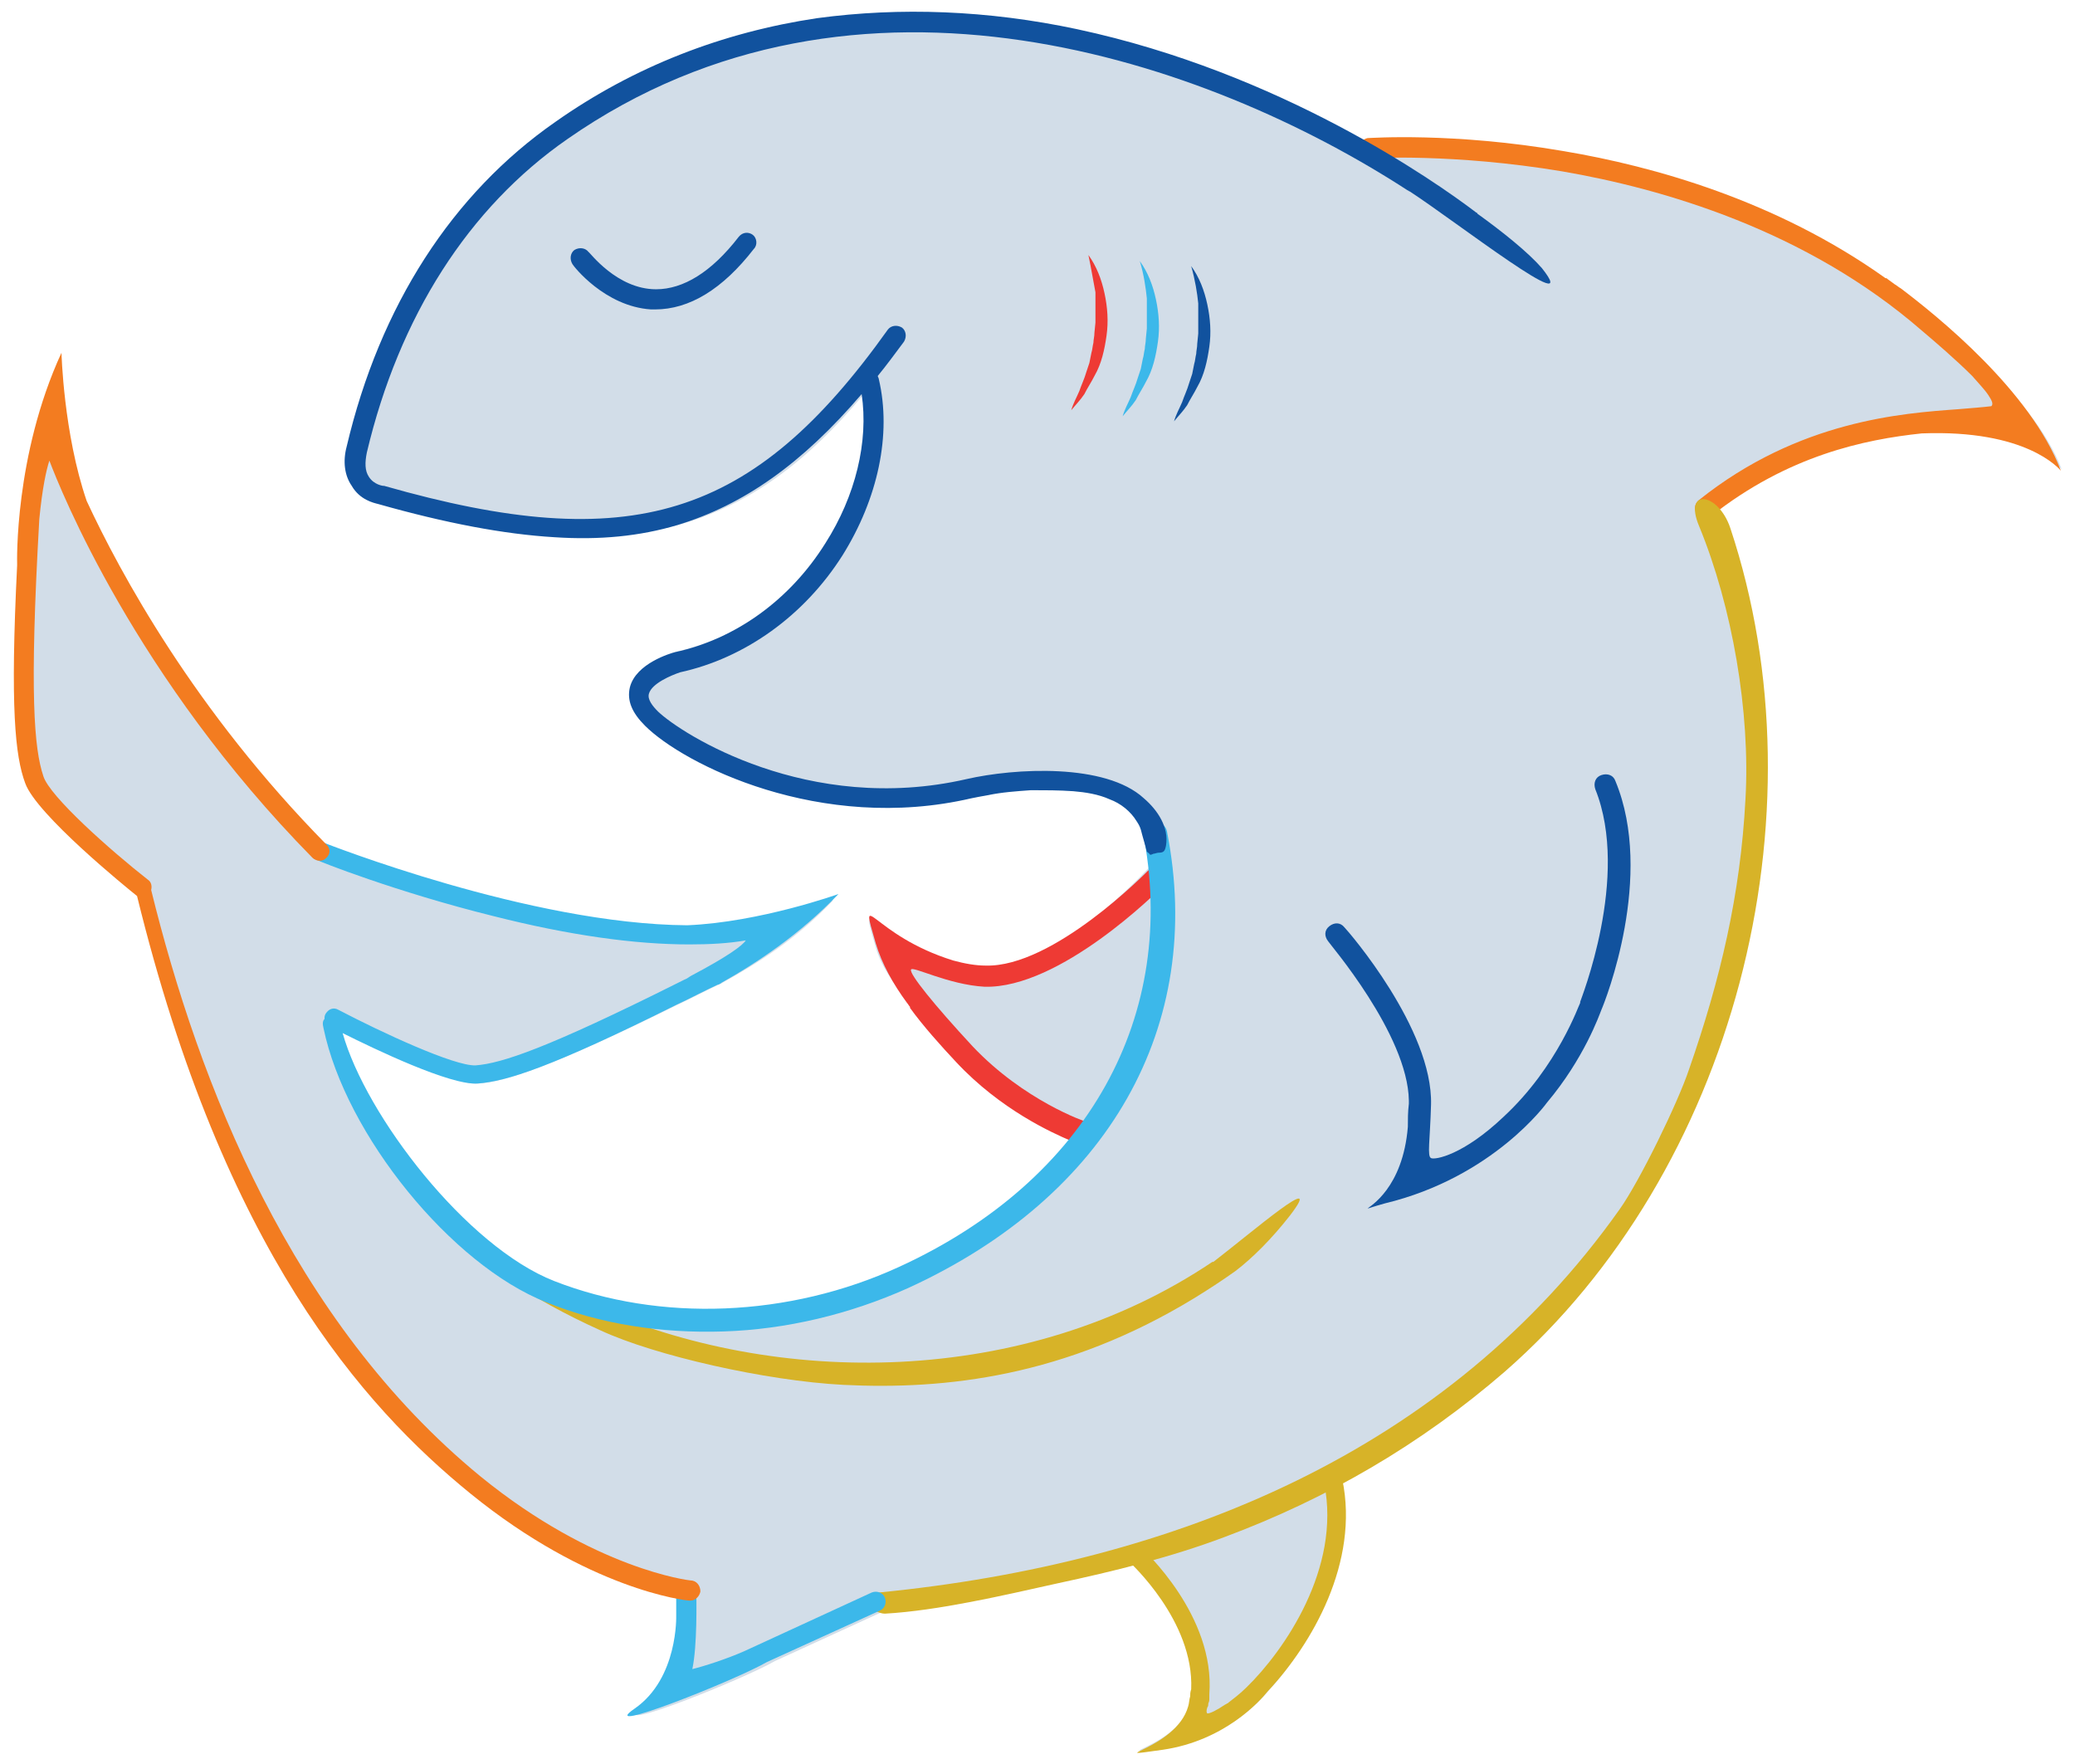 <?xml version="1.0" encoding="utf-8"?>
<!-- Generator: Adobe Illustrator 23.0.3, SVG Export Plug-In . SVG Version: 6.00 Build 0)  -->
<svg version="1.1" id="Layer_1" xmlns="http://www.w3.org/2000/svg" xmlns:xlink="http://www.w3.org/1999/xlink" x="0px" y="0px"
	 viewBox="0 0 205.9 175" style="enable-background:new 0 0 205.9 175;" xml:space="preserve">
<style type="text/css">
	.st0{fill:#D2DDE8;}
	.st1{fill:#D7B328;}
	.st2{fill:#11529E;}
	.st3{fill:#EE3A34;}
	.st4{fill:#F37C20;}
	.st5{fill:#3CB8EA;}
</style>
<g>
	<g>
		<path class="st0" d="M188.1,29.2c-0.2-0.2-0.4-0.3-0.6-0.4c-0.4-0.3-0.7-0.5-0.8-0.6c0,0-0.1,0-0.1,0c0,0,0,0,0,0
			c-10.8-7.7-22.4-11.1-31.2-12.6c-11-1.9-19.2-1.3-19.5-1.3c-0.2,0-0.3,0.1-0.5,0.2c-7.1-4-17.9-8.5-29.2-10.9
			c-8.9-1.9-16.7-2.4-24.8-1.2C72,3.7,63.3,6.5,55.5,12c-10.2,7.1-17.4,18.3-20.7,32.2c-0.4,1.6-0.2,2.9,0.5,3.9
			c0.9,1.3,2.3,1.7,2.6,1.8c6.7,1.9,12.5,3,17.5,3.3C60,53.4,63.9,53,67.6,52c6.6-1.9,12.4-6,18.2-13c0.7,4.7-0.6,10.1-3.6,14.8
			c-3.5,5.5-9,9.5-14.9,10.8l0,0c-0.4,0.1-3.9,1.1-4.5,3.5c-0.3,1.2,0.2,2.5,1.5,3.8c3.8,3.7,17.3,10.7,32.4,7.2
			c0.5-0.1,1.1-0.2,1.6-0.3c1.4-0.3,2.8-0.4,4.3-0.5c1.4-0.1,2.8-0.1,4.2,0.1c1.2,0.1,2.4,0.3,3.6,0.8c1.1,0.4,2.1,1.2,2.7,2.2
			c0.1,0.2,0.3,0.5,0.4,0.8c0,0.1,0.1,0.2,0.1,0.4c0,0,0,0,0,0c0.2,1.2,0.4,2.4,0.5,3.5v0c-0.1,0-0.1,0.1-0.2,0.1
			c-0.1,0.1-9.4,10.2-16.1,10c-1,0-2.1-0.2-3.2-0.5c-8.1-2.5-9.4-7.6-7.7-1.7c0.6,2,1.7,3.4,3.1,5.3c0.1,0.1,0.2,0.3,0.3,0.4
			c0,0,0,0,0,0.1c1.4,1.8,3.1,3.7,4.6,5.4c4.3,4.6,9.3,7,11.3,7.8c-4.1,5.2-9.8,9.5-16.9,12.8c-10.9,5-24.3,6.1-34.8,2
			c-8.7-3.4-19.2-18.2-21.6-26.5c3.1,1.6,11.8,6.5,14.6,6.2c2.8-0.2,7.3-1.7,19.7-7.8h0c1.3-0.6,2.6-1.3,4.1-2
			c0.1-0.1,0.3-0.1,0.4-0.2c3.4-1.9,7.2-4.2,11-8.2c0,0-7.8,2.9-15,3.1C53,92.1,34,84.9,32,84C18.9,70.8,11.7,57.8,8.5,50.8
			c0,0-0.2-0.7-0.2-0.7C6,43.4,6,35.4,6,35.4C1.4,45.6,2,55.7,2,55.7s0,0.1,0,0.2C1.4,70.1,1.8,74.8,2.7,77.5
			c1.1,3.1,10,10.4,11.1,11.2c8.6,35.1,22.4,50.6,33.1,59.3c10.1,8.2,18.6,10.1,21,10.6c0,0.5,0,1.1,0,1.6c0,0,0,0,0,0
			s0.2,6.2-4.1,9.2c-4,2.8,10-2.8,13.1-4.6h0l10.7-4.9c0.1,0,0.3,0,0.4,0c5.3-0.3,11.7-1.7,17.1-2.9c2.5-0.6,5.1-1.1,7.7-1.8h0
			c1.5,1.6,5.9,6.6,5.6,12.2c0,0,0,0,0,0c0,0.2,0,0.4-0.1,0.7v0c0,0.4-0.1,0.7-0.2,1c0,0,0,0,0,0c-1.2,4.3-9,5.2-2.5,4.3
			c6.1-0.8,9.6-4.8,10.4-5.8c0,0,0,0,0,0c4.3-4.6,8.1-12.9,6.7-21c5.7-3,11.8-6.3,16.7-10.6c22.8-19.9,30.8-55.4,21.4-84
			c-0.3-0.8-0.2-1.4-0.6-1.8c7.3-5.5,15.2-6.8,20.6-7.3c10.4-0.5,13.6,3.4,13.8,3.7C201.5,38.6,191.7,31.8,188.1,29.2z M106.5,112.9
			C106.5,112.9,106.6,112.9,106.5,112.9l0.3,0.2C106.8,113,106.7,113,106.5,112.9z"/>
	</g>
	<g>
		<path class="st1" d="M125.8,167.8C125.8,167.8,125.8,167.8,125.8,167.8c-0.8,1-4.3,4.9-10.4,5.8c-6.5,0.9,1.3,0,2.5-4.3
			c0,0,0,0,0,0c0.1-0.3,0.1-0.7,0.2-1v0c0-0.2,0-0.4,0.1-0.7c0,0,0,0,0,0c0.3-6.8-6.1-12.6-6.2-12.7c-0.4-0.3-0.4-0.9-0.1-1.3
			c0.4-0.4,0.9-0.4,1.3-0.1c0.3,0.3,7.4,6.8,6.8,14.6c0,0.1,0,0.1,0,0.2c0,0,0,0,0,0c0,0.1,0,0.1,0,0.2c0,0.2,0,0.3-0.1,0.5
			c0,0.1,0,0.3-0.1,0.4c-0.1,0.3-0.1,0.5,0,0.6c0.3,0,0.9-0.3,1.8-0.9c0.1,0,0.1-0.1,0.2-0.1c0.5-0.4,1.2-0.9,1.9-1.6
			c3.7-3.6,9.4-11.8,7.7-20.2c-0.1-0.5,0.2-1,0.7-1.1c0.5-0.1,1,0.2,1.1,0.7C134.9,155,130.2,163.1,125.8,167.8z"/>
	</g>
	<path class="st1" d="M128,120.6c-1.8,2.3-3.7,4.2-5.4,5.5c-1.4,1-2.8,1.9-4.1,2.7c-12.8,7.8-24.7,9.1-34.8,8.6
		C76,137,65,134.5,59.6,132c-14.4-6.5-18.9-13.9-19.2-14.4c-0.4-0.4-1.2-1.4-0.8-1.7c0.4-0.4,1.2,0.4,1.5,0.9
		c0.1,0.1,3.6,6.4,17.6,12.7c18.3,8.2,43,8.2,61.6-4.3c0,0,0,0,0.1,0C124.3,122.2,131.6,115.9,128,120.6z"/>
	<g>
		<path class="st2" d="M74.7,23.3c-0.4-0.3-1-0.3-1.4,0.2c-2.7,3.5-5.5,5.2-8.2,5.2c-3.9,0-6.6-3.7-6.7-3.7
			c-0.3-0.4-0.9-0.5-1.4-0.2c-0.4,0.3-0.5,0.9-0.2,1.4c0.1,0.2,3.2,4.2,7.8,4.5c0.1,0,0.2,0,0.4,0c3.4,0,6.7-2,9.8-6
			C75.2,24.3,75.1,23.6,74.7,23.3z"/>
	</g>
	<g>
		<g>
			<path class="st3" d="M90.4,96.2c-0.2,0.4,2.3,3.5,6.1,7.6c5.1,5.4,11.2,7.5,11.3,7.5c0.6,0.2,0.9,0.8,0.7,1.4
				c-0.1,0.4-0.5,0.7-1,0.7c-0.1,0-0.3,0-0.4,0c0,0-0.3-0.1-0.7-0.2c0,0-0.1,0-0.1,0c0,0,0,0,0,0c-1.9-0.8-7-3.1-11.4-7.8
				c-1.5-1.6-3.3-3.6-4.6-5.4c0,0,0,0,0-0.1c-0.1-0.1-0.2-0.3-0.3-0.4c-1.4-1.9-2.5-3.9-3.1-5.9c-1.7-5.9-0.4-0.8,7.7,1.7
				c1.1,0.3,2.2,0.5,3.2,0.5c6.7,0.2,16-9.3,16.1-9.4c0.4-0.4,1.1-0.4,1.5,0.1c0.4,0.5,0.4,1.1-0.1,1.5c-0.4,0.4-10.1,10.1-17.6,9.9
				C94.1,97.7,90.5,95.8,90.4,96.2z"/>
		</g>
	</g>
	<g>
		<g>
			<path class="st4" d="M204.5,46.7c-0.2-0.2-3.4-4.1-13.8-3.7c-5.7,0.6-13.3,2.2-20.9,8.2c-0.2,0.2-0.4,0.2-0.7,0.2
				c-0.3,0-0.5-0.1-0.7-0.4c-0.3-0.4-0.3-1,0.2-1.4c9.9-7.9,20.2-8.6,25.7-9c1.2-0.1,2.5-0.2,3.3-0.3c0.2-0.2,0.1-0.5-0.3-1.1
				c-0.4-0.6-1-1.2-1.6-1.9c0,0,0,0,0,0c-1.6-1.6-3.7-3.4-5-4.5C179.2,22.8,164.9,18.7,155,17c-10.8-1.8-19-1.3-19.1-1.3
				c-0.5,0-1-0.4-1.1-0.9c0-0.5,0.4-1,0.9-1.1c0.3,0,8.5-0.6,19.5,1.3c8.9,1.5,21.1,4.9,31.9,12.6c0,0,0,0,0,0c0,0,0,0,0.1,0
				c0.1,0.1,0.4,0.3,0.8,0.6c0.2,0.1,0.4,0.3,0.6,0.4C192.3,31.4,201.5,38.8,204.5,46.7z"/>
		</g>
	</g>
	<g>
		<path class="st1" d="M87.8,160.1c-0.5,0-1.4-0.4-1.4-0.9c0-0.5,0.3-1.1,0.8-1.2c29.5-2.9,56.5-14,73.5-38c2-2.8,5.8-10.6,6.9-13.9
			c3.1-8.9,5.1-17.3,5.6-26.8c0.5-8.6-1.3-19.1-4.6-27.1c-1.6-3.8,1.9-3.4,3.1,0.2c9.5,28.6,0.4,63.8-22.4,83.7
			c-8.3,7.2-17.6,12.6-27.8,16.4c-5.3,2-11,3.4-16.6,4.6C99.5,158.3,93.1,159.8,87.8,160.1z"/>
	</g>
	<path class="st3" d="M108,25.3c0.8,1.1,1.3,2.4,1.6,3.8c0.3,1.4,0.4,2.8,0.2,4.2c-0.2,1.4-0.5,2.8-1.2,4c-0.3,0.6-0.7,1.2-1,1.8
		c-0.4,0.6-0.9,1.1-1.3,1.6c0.2-0.7,0.5-1.2,0.8-1.9c0.2-0.6,0.5-1.2,0.7-1.9c0.1-0.3,0.2-0.6,0.3-0.9l0.2-1c0.1-0.3,0.1-0.6,0.2-1
		c0-0.3,0.1-0.6,0.1-1l0.1-1c0-0.3,0-0.6,0-1c0-0.6,0-1.3,0-2C108.5,28,108.3,26.7,108,25.3z"/>
	<path class="st5" d="M113.1,25.9c0.8,1.1,1.3,2.4,1.6,3.8c0.3,1.4,0.4,2.8,0.2,4.2c-0.2,1.4-0.5,2.8-1.2,4c-0.3,0.6-0.7,1.2-1,1.8
		c-0.4,0.6-0.9,1.1-1.3,1.6c0.2-0.7,0.5-1.2,0.8-1.9c0.2-0.6,0.5-1.2,0.7-1.9c0.1-0.3,0.2-0.6,0.3-0.9l0.2-1c0.1-0.3,0.1-0.6,0.2-1
		c0-0.3,0.1-0.6,0.1-1l0.1-1c0-0.3,0-0.6,0-1c0-0.6,0-1.3,0-2C113.7,28.6,113.5,27.2,113.1,25.9z"/>
	<path class="st2" d="M118.2,26.4c0.8,1.1,1.3,2.4,1.6,3.8c0.3,1.4,0.4,2.8,0.2,4.2c-0.2,1.4-0.5,2.8-1.2,4c-0.3,0.6-0.7,1.2-1,1.8
		c-0.4,0.6-0.9,1.1-1.3,1.6c0.2-0.7,0.5-1.2,0.8-1.9c0.2-0.6,0.5-1.2,0.7-1.9c0.1-0.3,0.2-0.6,0.3-0.9l0.2-1c0.1-0.3,0.1-0.6,0.2-1
		c0-0.3,0.1-0.6,0.1-1l0.1-1c0-0.3,0-0.6,0-1c0-0.6,0-1.3,0-2C118.8,29.1,118.6,27.8,118.2,26.4z"/>
	<g>
		<path class="st5" d="M90.1,127.8c-5.8,2.6-12.1,4.1-18.3,4.3c-6.1,0.2-12.2-0.7-17.6-2.9c-9.4-3.7-19.9-16.6-22.1-27.2
			c-0.1-0.4-0.1-0.7,0.1-0.9c0-0.2,0-0.3,0.1-0.5c0.3-0.5,0.8-0.7,1.3-0.4c4.2,2.2,11.5,5.6,13.6,5.5c2.6-0.2,7.1-1.7,20.1-8.2
			c0.2-0.1,0.4-0.2,0.6-0.3c0.3-0.1,0.5-0.3,0.7-0.4c3.6-1.9,5.1-3,5.4-3.5c-1.7,0.3-3.6,0.4-5.6,0.4c-5.4,0-11.9-0.9-19.4-2.8
			c-9.7-2.4-17.5-5.5-17.6-5.6c-0.5-0.2-0.7-0.7-0.5-1.2c0.2-0.5,0.7-0.7,1.2-0.5c0.3,0.1,20.5,8.1,36.1,8.2c7.2-0.3,15-3.1,15-3.1
			c-3.8,4-8.2,6.9-11.6,8.8c-0.1,0.1-0.3,0.2-0.4,0.2c-1.5,0.7-2.8,1.4-4.1,2h0c-12.4,6.2-16.9,7.6-19.7,7.8
			c-2.7,0.2-10.2-3.4-13.4-5c2.3,8.2,12.3,21.2,21,24.6c10.5,4.1,23.3,3.6,34.2-1.4c18.8-8.6,27.8-25,24.2-43.2
			c-0.1-0.6,0.5-0.8,1.1-0.9c0.6-0.1,1.2,0.3,1.3,0.9C119.6,101.8,110,118.7,90.1,127.8z"/>
	</g>
	<path d="M145.3,20.3"/>
	<path class="st2" d="M139.9,19c-0.1,0-0.1-0.1-0.2-0.1c0,0,0,0,0,0C120,6.1,85.1-6.3,56.3,13.8c-9.8,6.8-16.7,17.6-19.9,31.1
		c-0.2,1-0.2,1.8,0.2,2.4c0.5,0.8,1.4,0.9,1.4,0.9l0.1,0c24.5,7,36.6,3.3,50-15.5c0.3-0.4,0.9-0.5,1.4-0.2c0.4,0.3,0.5,0.9,0.2,1.4
		c-0.9,1.2-1.7,2.3-2.6,3.4c0,0.1,0.1,0.2,0.1,0.3c1.3,5.5-0.1,11.9-3.6,17.5c-3.8,6-9.7,10.2-16.1,11.6c-0.9,0.3-2.8,1.1-3.1,2.1
		c-0.2,0.6,0.4,1.3,0.9,1.8c2.3,2.2,14.9,10.3,30.6,6.7c4.8-1.1,13.8-1.6,17.6,1.9c1.4,1.2,2.5,2.9,2.2,4.7
		c-0.1,0.5-0.2,0.7-0.7,0.7c-0.2,0-0.4,0.1-0.5,0.1c-0.1,0-0.2,0.1-0.3,0.1c-0.1,0,0,0-0.1,0c0-0.1-0.3-0.3-0.3-0.3
		c-0.2-0.8-0.4-1.4-0.6-2.2c-0.1-0.3-0.2-0.5-0.4-0.8c-0.6-1-1.6-1.8-2.7-2.2c-1.1-0.5-2.4-0.7-3.6-0.8c-1.4-0.1-2.8-0.1-4.2-0.1
		c-1.4,0.1-2.9,0.2-4.3,0.5c-0.6,0.1-1.1,0.2-1.6,0.3c-15,3.5-28.6-3.4-32.4-7.2c-1.3-1.3-1.8-2.5-1.5-3.8c0.6-2.4,4.1-3.4,4.5-3.5
		l0,0c6-1.3,11.4-5.2,14.9-10.8c3-4.7,4.3-10.1,3.6-14.8c-5.9,6.9-11.7,11-18.3,13c-3.7,1.1-7.7,1.5-12.2,1.2
		c-5-0.3-10.8-1.4-17.5-3.3c-0.4-0.1-1.8-0.4-2.6-1.8c-0.7-1-0.9-2.4-0.5-3.9c3.3-14,10.5-25.1,20.7-32.2c7.8-5.5,16.6-8.9,26-10.3
		C89.3,0.7,98,1,106.9,2.9c20.1,4.3,35.4,15,39.6,18.2c0,0,0.1,0,0.1,0.1c2.5,1.8,5,3.8,6.4,5.4C157.2,31.9,144.5,22,139.9,19z"/>
	<path class="st2" d="M158.9,100.2c-0.2,0.5-1.7,4.8-5.4,9.2c0,0,0,0,0,0s-5.3,7.4-16.1,10c-1.1,0.3-1.6,0.5-1.7,0.5
		c0.2-0.2,3.5-2,4-8.1c0-0.7,0-1.5,0.1-2.3v0c0-0.1,0-0.2,0-0.3c-0.1-6.6-8-15.7-8-15.8c-0.4-0.5-0.4-1.1,0.1-1.5
		c0.5-0.4,1.1-0.4,1.5,0.1c0.4,0.4,8.8,10.1,8.6,17.6c-0.1,3.6-0.4,5.1,0,5.3c0.4,0.2,3.2-0.3,7.2-4.1c5.4-5,7.5-11.2,7.6-11.3
		l0-0.1c0-0.1,5-12.4,1.5-21.1c-0.2-0.6,0-1.2,0.6-1.4c0.6-0.2,1.2,0,1.4,0.6C164.2,86.9,159.3,99.3,158.9,100.2z"/>
	<g>
		<g>
			<path class="st5" d="M87.3,159.8l-11.2,5.1c0,0,0,0,0,0c-3.1,1.8-17.2,7.4-13.1,4.6c4.3-3,4.1-9.2,4.1-9.2s0,0,0,0
				c0-0.8,0-1.7,0-2.4c0-0.5,0.4-1,1-1c0.5,0,1,0.4,1,1c0,1,0.1,5.3-0.4,7.7c1.2-0.3,3.4-1,5.2-1.8l12.6-5.8c0.5-0.2,1.1,0,1.3,0.5
				C88,159,87.8,159.6,87.3,159.8z"/>
		</g>
	</g>
	<g>
		<path class="st4" d="M69.5,157.9c-0.1,0.5-0.5,0.9-1,0.9c0,0-0.1,0-0.1,0c-0.4,0-10-1.1-21.7-10.6c-10.7-8.7-24.5-24.2-33.1-59.3
			c-1-0.8-10-8.1-11.1-11.2C1.5,75,1,70.2,1.7,56.1c0-0.1,0-0.2,0-0.2S1.4,45.2,6.1,35c0,0,0.2,8,2.5,14.7c0,0,0,0,0,0
			c3.3,7.1,10.7,20.8,23.8,34.1c0.4,0.4,0.4,0.9,0,1.3c-0.2,0.2-0.4,0.3-0.7,0.3c-0.2,0-0.5-0.1-0.7-0.3C13.4,67.2,6,48.6,4.9,45.7
			c-0.3,0.9-0.7,2.7-1,5.8h0C2.9,69,3.4,74.3,4.3,77C4.9,79,11,84.4,14.7,87.3c0.3,0.2,0.4,0.6,0.3,1c4.7,19.1,13.9,42.8,32.7,58.2
			c11.3,9.2,20.7,10.3,20.8,10.3C69.1,156.8,69.5,157.3,69.5,157.9z"/>
	</g>
</g>
</svg>
